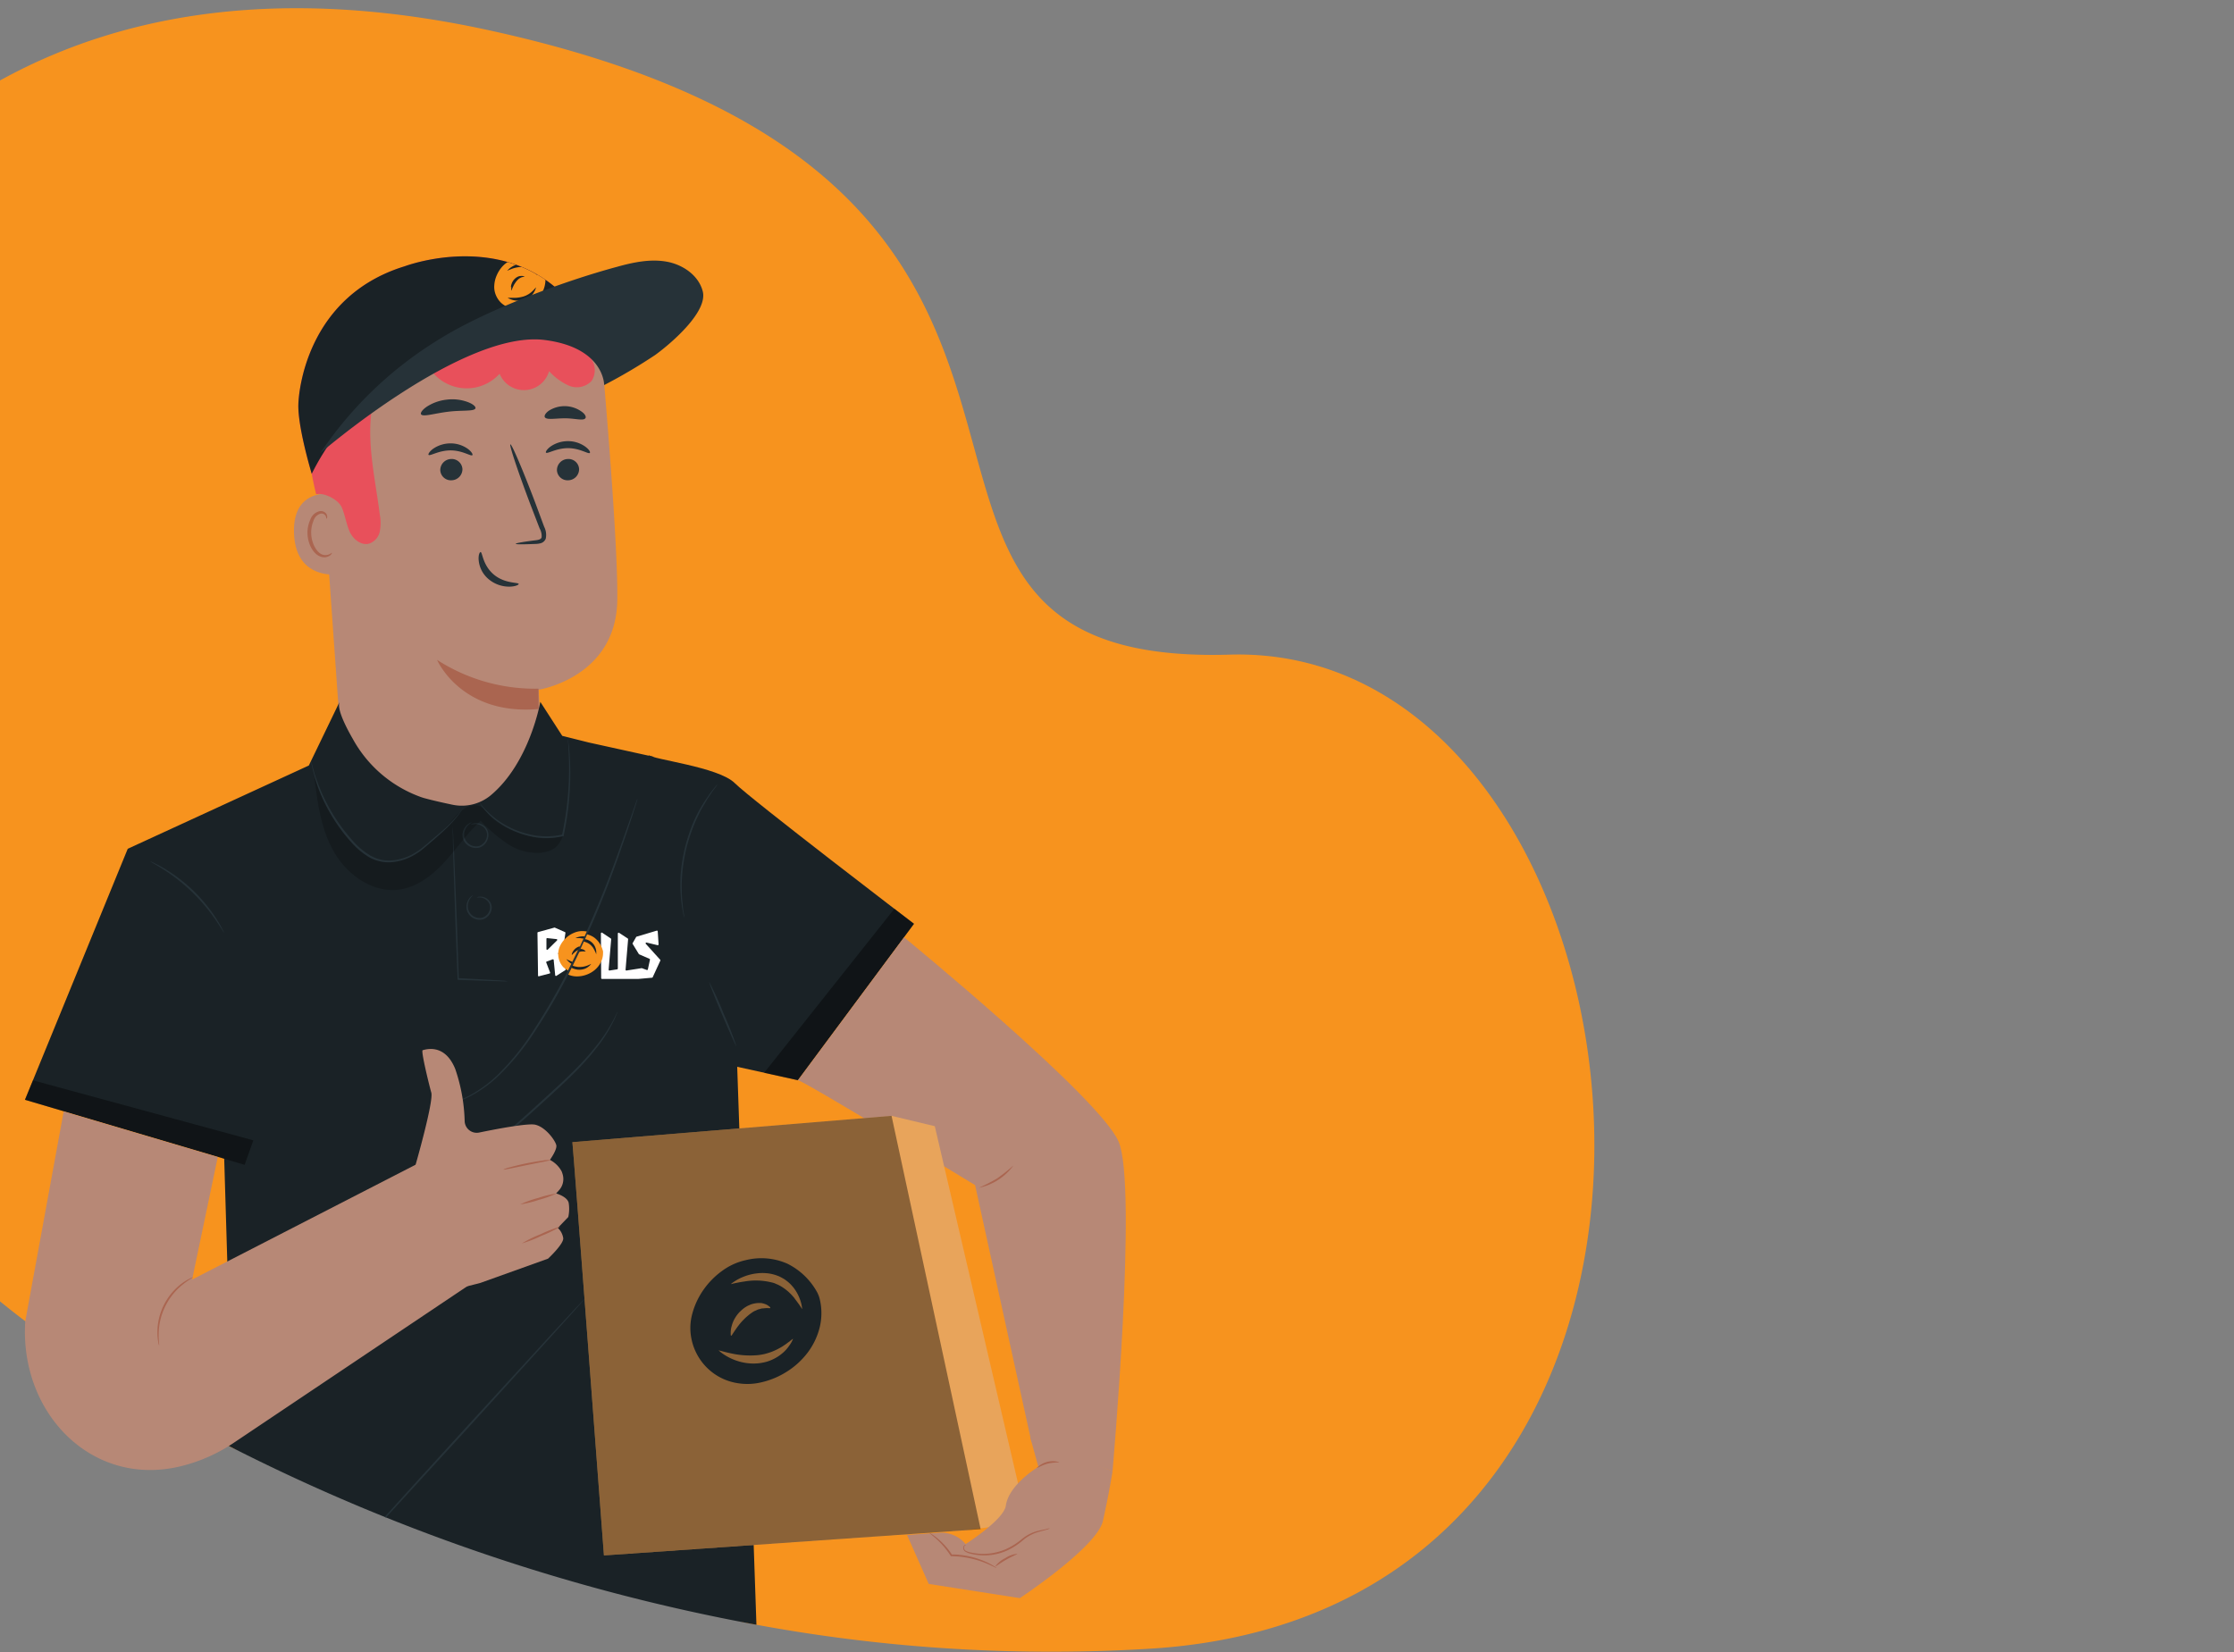 <svg xmlns="http://www.w3.org/2000/svg" viewBox="0 0 500 369.87"><rect x="0" y="0" width="500" height="369.87" fill="#808080" stroke="none"/><g id="Character"><path d="M-76.86,134s26-162,186.05-127.28,67.67,142.71,166,139.82S400.11,359.36,258.36,369a363.11,363.11,0,0,1-89-5.29c-26.81-4.84-42.15-25.89-64.82-34.46-15.81-6-40.25,1.14-53.3-5.54-39.24-20.08-64.65-41.26-68-51.14C-20.51,261.53-76.86,134-76.86,134Z" style="fill:#f7931e"/><path d="M71.51,98l5.08,71.95A22.44,22.44,0,0,0,99,190.77h0a22.43,22.43,0,0,0,22.38-23.9c-.45-6.85-.86-12.46-.86-12.46s17.42-2.7,17.64-20.12c.12-10.06-1.61-32.88-3.1-50.37A22.84,22.84,0,0,0,112.26,63H101.74A32.23,32.23,0,0,0,71.51,98Z" style="fill:#b78876"/><path d="M120.52,154.16a40.45,40.45,0,0,1-22.7-6.45s5.37,12.53,22.74,11Z" style="fill:#aa6550"/><path d="M129.61,105a2.49,2.49,0,0,1-2.4,2.51,2.38,2.38,0,0,1-2.56-2.24,2.5,2.5,0,0,1,2.4-2.52A2.38,2.38,0,0,1,129.61,105Z" style="fill:#263238"/><path d="M132,101.39c-.31.32-2.2-1.07-4.87-1.07s-4.64,1.35-4.93,1c-.14-.14.17-.73,1-1.35a6.85,6.85,0,0,1,3.94-1.22,6.63,6.63,0,0,1,3.88,1.25C131.9,100.65,132.18,101.24,132,101.39Z" style="fill:#263238"/><path d="M103.5,105a2.49,2.49,0,0,1-2.4,2.51,2.38,2.38,0,0,1-2.56-2.24,2.49,2.49,0,0,1,2.39-2.52A2.4,2.4,0,0,1,103.5,105Z" style="fill:#263238"/><path d="M105.72,101.89c-.31.32-2.19-1.07-4.87-1.07s-4.64,1.35-4.93,1c-.14-.14.17-.73,1-1.35a6.87,6.87,0,0,1,3.94-1.22,6.63,6.63,0,0,1,3.88,1.25C105.59,101.15,105.87,101.74,105.72,101.89Z" style="fill:#263238"/><path d="M115.43,121.73c0-.15,1.65-.44,4.35-.78.68-.07,1.33-.21,1.44-.67a3.42,3.42,0,0,0-.45-2l-2-5.2c-2.81-7.41-4.84-13.5-4.54-13.61s2.82,5.8,5.62,13.21c.68,1.83,1.32,3.57,1.94,5.23a4,4,0,0,1,.35,2.69,1.7,1.7,0,0,1-1.12,1,4.79,4.79,0,0,1-1.16.16C117.13,121.87,115.44,121.89,115.43,121.73Z" style="fill:#263238"/><path d="M107.56,123.58c.43,0,.44,2.88,2.92,5s5.58,1.74,5.61,2.14c0,.19-.69.57-2,.6a7.16,7.16,0,0,1-4.68-1.63,6.26,6.26,0,0,1-2.26-4.14C107,124.29,107.36,123.57,107.56,123.58Z" style="fill:#263238"/><path d="M106.41,91.4c-.26.73-2.93.38-6.07.76s-5.68,1.23-6.1.58c-.19-.31.26-1,1.28-1.7A10.18,10.18,0,0,1,100,89.46a10,10,0,0,1,4.75.56C105.94,90.48,106.52,91.05,106.41,91.4Z" style="fill:#263238"/><path d="M131,93.64c-.47.61-2.31,0-4.53,0s-4.09.41-4.52-.23c-.19-.31.1-.92.92-1.49a6.56,6.56,0,0,1,7.3.22C131,92.72,131.25,93.35,131,93.64Z" style="fill:#263238"/><path d="M77.38,111c-.29-.13-12-3.54-11.58,8.37s12.25,9.07,12.26,8.72S77.38,111,77.38,111Z" style="fill:#b78876"/><path d="M74.28,123.74s-.2.15-.55.32a2.07,2.07,0,0,1-1.55.09c-1.27-.43-2.39-2.39-2.52-4.53a6.87,6.87,0,0,1,.49-3A2.38,2.38,0,0,1,71.66,115a1.05,1.05,0,0,1,1.24.53c.17.32.1.56.17.58s.24-.2.13-.69a1.22,1.22,0,0,0-.49-.73,1.55,1.55,0,0,0-1.16-.27,2.9,2.9,0,0,0-2.1,1.91,7,7,0,0,0-.62,3.35c.16,2.39,1.46,4.6,3.19,5a2.2,2.2,0,0,0,1.89-.38C74.27,124,74.32,123.76,74.28,123.74Z" style="fill:#aa6550"/><path d="M70.76,110.64c1.82-.44,5,1.23,5.73,2.94s1,3.62,1.72,5.32,2.51,3.24,4.33,2.81A3.64,3.64,0,0,0,85,119a10.12,10.12,0,0,0,0-3.84c-.7-5.56-1.87-11.08-2.1-16.68s.58-11.42,3.52-16.19,8.34-8.28,13.93-7.82c3.7.29,7.09,2.22,10.77,2.74a14.54,14.54,0,0,0,12.08-4c.4-.39,2.26-1.62,2.26-1.62,0-.29-.27-2.77-1.25-3.68-7.3-6.75-20.44-8.63-30.07-6.2S75.54,70.89,71.39,79.92s-2.91,21.58-.63,30.72" style="fill:#e8505b"/><path d="M135.22,81.24s-45.69-14.7-65.45,24.82c0,0-3-9.89-3-15.19,0-3.54,2.12-24.63,23.82-31.27C90.64,59.6,123.33,47.13,135.22,81.24Z" style="fill:#e8505b"/><path d="M96,82.22a9.94,9.94,0,0,0,15.82,1.44,5.86,5.86,0,0,0,11.07-.58,13.41,13.41,0,0,0,4.44,3.25,4.56,4.56,0,0,0,5.08-1.06,4.45,4.45,0,0,0-.31-5.24,10.79,10.79,0,0,0-4.64-3.12,33.39,33.39,0,0,0-17.23-2.62,23.23,23.23,0,0,0-15.12,8.24" style="fill:#e8505b"/><path d="M135.22,81.24a21.22,21.22,0,0,0-14.53-6.6c-13.47-.6-38.7,7-50.92,31.42,0,0-3-9.89-3-15.19,0-3.54,2.12-24.63,23.82-31.27C90.64,59.6,123.33,47.13,135.22,81.24Z" style="fill:#1a2226"/><path d="M121.45,65.29a6.21,6.21,0,0,0,.62-2.36c0-.1,0-.2,0-.31-.62-.42-1.25-.82-1.88-1.19l0,.12-.23-.22a26.38,26.38,0,0,0-3.21-1.57,6.77,6.77,0,0,0-2.11.39l-.81.32-.31.14a1.83,1.83,0,0,1,.23-.25,4,4,0,0,1,.71-.58,4.94,4.94,0,0,1,1-.51q-.93-.33-1.86-.6a6.13,6.13,0,0,0-1.09.9,7.16,7.16,0,0,0-1.31,2,6.49,6.49,0,0,0-.57,2.29,4.71,4.71,0,0,0,.37,2.24,5.05,5.05,0,0,0,1.17,1.7,5,5,0,0,0,1.65,1,5.09,5.09,0,0,0,2,.32,5.53,5.53,0,0,0,2-.45A7.39,7.39,0,0,0,120,67.3,7.19,7.19,0,0,0,121.45,65.29Zm-7.1-1a2.45,2.45,0,0,1,.17-.79,2,2,0,0,1,.19-.42,2.25,2.25,0,0,1,.12-.21l.14-.19a3,3,0,0,1,.35-.36,1.08,1.08,0,0,1,.2-.16l.2-.13a2.78,2.78,0,0,1,.44-.19,2.23,2.23,0,0,1,.42-.06,1.94,1.94,0,0,1,.36,0,.71.71,0,0,1,.26.09,1.22,1.22,0,0,1,.21.11V62l-.19,0-.22,0-.27.08a2,2,0,0,0-.3.14,2.8,2.8,0,0,0-.32.2c-.09.09-.2.17-.29.27s-.2.2-.28.32a4.15,4.15,0,0,0-.24.34c-.08.11-.15.23-.22.34s-.23.45-.32.65a6.35,6.35,0,0,0-.25.66l-.07,0,0-.06a1.46,1.46,0,0,1,0-.17,2.53,2.53,0,0,1,0-.58Zm5.39.7a4.65,4.65,0,0,1-.23.43,3.62,3.62,0,0,1-.84,1,3.68,3.68,0,0,1-.6.4,4.19,4.19,0,0,1-.69.29,4.45,4.45,0,0,1-1.43.2,4.93,4.93,0,0,1-1.23-.17,5.58,5.58,0,0,1-.81-.31,2.43,2.43,0,0,1-.28-.16l.32,0c.2,0,.49,0,.83,0a7.65,7.65,0,0,0,2.38-.3c.21-.07.4-.15.6-.23l.54-.29a6.57,6.57,0,0,0,.88-.69c.11-.12.23-.22.32-.33s.19-.19.25-.27l.21-.24s0,.11-.08.31A2.9,2.9,0,0,1,119.74,65Z" style="fill:#f7931e"/><path d="M71.68,101.44A85.85,85.85,0,0,1,98.3,75.94c10.5-6.56,27.86-13,39.83-16.22,3.6-1,7.34-1.79,11-1.16s7.25,3.07,8.16,6.68c1.14,4.51-6.87,11.47-10.63,14.21a122.09,122.09,0,0,1-11.44,6.75s.1-8.37-13.29-10.09C103.71,73.76,71.68,101.44,71.68,101.44Z" style="fill:#263238"/><path d="M169.3,363.7l-4.46-129.45-18.61-64.86-14.49-3.19-5.9-1.48-4.91-7.61s-2.34,13.61-11.11,20.93a10.17,10.17,0,0,1-8.63,2.08c-2-.42-4.32-.94-6-1.4a10.85,10.85,0,0,1-1.2-.38A28.27,28.27,0,0,1,79,165.47c-2-3.46-3.6-7-3-8.36l-6.88,14.25L28.59,190l-23,56.18,44.59,13.19,1.39,46.3-2.44,16.94A431.47,431.47,0,0,0,169.3,363.7Z" style="fill:#1a2226"/><path d="M113.61,219.68a4.76,4.76,0,0,1-.79,0l-2.25-.06-8-.28h-.15v-.16c-.14-3.48-.3-7.6-.47-12l-.54-16.31c0-2.05-.09-3.73-.12-5,0-.55,0-1,0-1.35a1.48,1.48,0,0,1,0-.47,2.48,2.48,0,0,1,0,.47c0,.35,0,.79.09,1.34.06,1.22.14,2.9.25,4.94.17,4.22.4,10,.65,16.31.15,4.42.29,8.54.41,12l-.16-.16,8,.43,2.24.14A4.12,4.12,0,0,1,113.61,219.68Z" style="fill:#263238"/><path d="M106.74,200.91a1.1,1.1,0,0,1,.6-.19,2.47,2.47,0,0,1,1.66.46,2.61,2.61,0,0,1,.81.92,2.34,2.34,0,0,1,.22,1.4,2.85,2.85,0,0,1-2.06,2.33,3,3,0,0,1-2.94-1.05,2.86,2.86,0,0,1-.55-2.49,3.07,3.07,0,0,1,.83-1.51c.3-.29.51-.38.52-.36s-.15.16-.4.46a3.25,3.25,0,0,0-.67,1.47,2.57,2.57,0,0,0,.56,2.19,2.65,2.65,0,0,0,2.55.9,2.49,2.49,0,0,0,1.79-2,2.08,2.08,0,0,0-.83-2,2.46,2.46,0,0,0-1.49-.54C107,200.87,106.75,201,106.74,200.91Z" style="fill:#263238"/><path d="M105.39,184.6a1.29,1.29,0,0,1,.63-.29,2.76,2.76,0,0,1,1.88.28,2.7,2.7,0,0,1,1,.9,2.51,2.51,0,0,1,.41,1.5,3,3,0,0,1-2,2.74,3.1,3.1,0,0,1-3.23-1.12,2.71,2.71,0,0,1-.56-1.46,3.13,3.13,0,0,1,.22-1.33,3,3,0,0,1,1.21-1.47,1.31,1.31,0,0,1,.65-.25s-.22.12-.56.38a3.21,3.21,0,0,0-1,1.44,2.55,2.55,0,0,0,.37,2.46,2.73,2.73,0,0,0,2.82,1A2.66,2.66,0,0,0,109,187a2.29,2.29,0,0,0-1.19-2.14,2.75,2.75,0,0,0-1.72-.37C105.62,184.52,105.4,184.64,105.39,184.6Z" style="fill:#263238"/><path d="M101.28,246.91s.06,0,.19-.09l.58-.22c.51-.18,1.25-.5,2.19-.94a28.6,28.6,0,0,0,7.09-5,56.2,56.2,0,0,0,8.13-10.09,141.93,141.93,0,0,0,7.92-13.8,240.22,240.22,0,0,0,11.25-26.65c1.26-3.48,2.24-6.31,2.93-8.27.34-.95.6-1.71.79-2.25l.22-.58.08-.2a.73.73,0,0,1,0,.21c-.05.16-.11.35-.18.6-.17.55-.42,1.31-.72,2.27-.64,2-1.58,4.82-2.81,8.32a222.88,222.88,0,0,1-11.16,26.73,137.38,137.38,0,0,1-8,13.83,55.49,55.49,0,0,1-8.24,10.08,27.69,27.69,0,0,1-7.23,5,18.88,18.88,0,0,1-2.23.87l-.59.19Z" style="fill:#263238"/><path d="M99.93,263.88a3.83,3.83,0,0,1,.44-.33l1.3-.9c1.12-.78,2.73-1.92,4.67-3.41,3.89-3,9-7.38,14.49-12.43,2.75-2.52,5.39-4.9,7.67-7.18a60.17,60.17,0,0,0,5.66-6.42,35.06,35.06,0,0,0,3.1-4.87c.33-.59.54-1.08.71-1.4a3,3,0,0,1,.26-.48,2.13,2.13,0,0,1-.19.51c-.14.33-.33.83-.64,1.44a31.85,31.85,0,0,1-3,5,57.58,57.58,0,0,1-5.62,6.51c-2.28,2.31-4.92,4.7-7.67,7.22-5.5,5-10.65,9.45-14.59,12.36-2,1.46-3.61,2.57-4.76,3.31-.57.38-1,.65-1.34.84A2.67,2.67,0,0,1,99.93,263.88Z" style="fill:#263238"/><path d="M86.09,339.58l.3.11,18-19.64,18.77-20.66,5.66-6.29,1.52-1.73.39-.45.12-.16s-.06,0-.15.13l-.42.43L128.67,293l-5.75,6.21-18.86,20.58C97.11,327.42,90.78,334.33,86.09,339.58Z" style="fill:#263238"/><path d="M145.22,169c.67,1,15.58,2.65,19.23,6.3s40.11,31.49,40.11,31.49l-26,35-16.79-3.7Z" style="fill:#1a2226"/><polygon points="200.17 203.43 171.02 240.16 178.59 241.83 204.56 206.79 200.17 203.43" style="opacity:0.4"/><path d="M153.17,205.47a7.33,7.33,0,0,1-.3-1.22,14,14,0,0,1-.26-1.45c-.07-.57-.19-1.22-.22-1.94s-.12-1.52-.12-2.37,0-1.77.07-2.72a38.4,38.4,0,0,1,1-6.17,39,39,0,0,1,2-5.89c.41-.87.79-1.7,1.22-2.44s.82-1.42,1.21-2,.78-1.15,1.11-1.61.64-.86.9-1.17a6.93,6.93,0,0,1,.84-.93,8.24,8.24,0,0,1-.71,1,14.52,14.52,0,0,0-.85,1.2c-.31.47-.7,1-1.05,1.63s-.78,1.29-1.16,2-.77,1.57-1.17,2.43a41.12,41.12,0,0,0-2,5.84,40,40,0,0,0-1,6.09c-.05,1-.12,1.85-.1,2.7s0,1.63.06,2.35.11,1.36.17,1.93.12,1.06.18,1.45A7.45,7.45,0,0,1,153.17,205.47Z" style="fill:#263238"/><path d="M164.84,234.25c-.1,0-1.54-3.15-3.22-7.12s-3-7.24-2.86-7.28A76.16,76.16,0,0,1,162,227,76.36,76.36,0,0,1,164.84,234.25Z" style="fill:#263238"/><path d="M50.17,208.82c-.06,0-.69-1.12-1.87-2.85A41.29,41.29,0,0,0,43,199.69a40.81,40.81,0,0,0-6.43-5.07c-1.77-1.13-2.94-1.72-2.91-1.78a3.58,3.58,0,0,1,.85.35c.54.25,1.3.65,2.21,1.19a36,36,0,0,1,6.56,5,36.14,36.14,0,0,1,5.22,6.41c.56.89,1,1.64,1.25,2.17A4.37,4.37,0,0,1,50.17,208.82Z" style="fill:#263238"/><polygon points="5.58 246.2 7.37 241.83 56.7 255.26 54.75 260.75 5.58 246.2" style="opacity:0.4"/><g style="opacity:0.2"><path d="M70.27,173.05c.68,6,1.42,12.23,4.4,17.51s8.81,9.44,14.8,8.56c4-.59,7.39-3.27,10.12-6.26s5-6.39,8-9.13a34.54,34.54,0,0,0,6,5.15,11.74,11.74,0,0,0,7.51,2c2.62-.31,4.06-1.35,4.89-3.86a12.27,12.27,0,0,1-7.12.2,19.45,19.45,0,0,1-8.42-3.87c-1.64-1.29-2.23-3.22-4.31-3.1-1.92.11-3.43,1.63-4.7,3.08a52.94,52.94,0,0,1-6.69,6.45c-2.31,1.83-4.56,3.07-7.5,3-4.86-.11-8.84-3.92-11.52-8a39.85,39.85,0,0,1-5.4-12.2"/></g><path d="M127.11,165.54a1.33,1.33,0,0,1,.09.43c0,.28.1.7.15,1.24.11,1.08.23,2.66.27,4.6a65.65,65.65,0,0,1-1.44,15.11l0,.13,0,.12-.12,0a16.49,16.49,0,0,1-8.32-.22,19.71,19.71,0,0,1-6.16-2.89,15.88,15.88,0,0,1-3.36-3.11,7.16,7.16,0,0,1-.73-1c-.16-.24-.24-.37-.22-.37a19.22,19.22,0,0,0,4.47,4.26,20,20,0,0,0,6.1,2.76,16.3,16.3,0,0,0,8.12.19l-.15.15,0-.12a70.72,70.72,0,0,0,1.55-15c0-1.93-.08-3.5-.15-4.58,0-.51-.06-.92-.08-1.25A2.44,2.44,0,0,1,127.11,165.54Z" style="fill:#263238"/><path d="M103.67,180.77a2.9,2.9,0,0,1-.25.46,13.4,13.4,0,0,1-.86,1.24,32.79,32.79,0,0,1-3.79,4c-.86.79-1.82,1.63-2.86,2.51-.53.45-1.06.91-1.64,1.37a15.24,15.24,0,0,1-1.91,1.23A12,12,0,0,1,87.7,193a8.9,8.9,0,0,1-5.09-1.12,16.4,16.4,0,0,1-4-3.37,38.59,38.59,0,0,1-6.94-11A36.68,36.68,0,0,1,70,172.28c-.16-.63-.26-1.12-.32-1.46a4,4,0,0,1-.08-.52,2.1,2.1,0,0,1,.16.5c.09.33.21.82.39,1.44a44.17,44.17,0,0,0,1.84,5.17,40.18,40.18,0,0,0,4,7.08,41.22,41.22,0,0,0,3,3.75,16.07,16.07,0,0,0,3.9,3.27,8.45,8.45,0,0,0,4.87,1.09,11.68,11.68,0,0,0,4.51-1.35,15.27,15.27,0,0,0,1.87-1.19c.56-.43,1.11-.9,1.63-1.33,1-.87,2-1.7,2.89-2.47a37,37,0,0,0,3.86-3.89c.42-.5.71-.9.91-1.18A2.2,2.2,0,0,1,103.67,180.77Z" style="fill:#263238"/><path d="M87,269.46,93,260.79s4.09-14.22,3.53-16.21-2.36-9.4-1.93-9.49,4.88-1.75,7.29,4.2A39.11,39.11,0,0,1,104,251a2.7,2.7,0,0,0,3.24,2.52c4.11-.85,11-2.14,12.58-1.75,2.37.57,4.48,3.58,4.69,4.59s-1.43,3.28-1.43,3.28a6.23,6.23,0,0,1,2.63,2.58c.08.21.15.42.21.62a3.75,3.75,0,0,1-.82,3.62l-.63.69s2.5.69,2.81,2.12a8.48,8.48,0,0,1-.09,3.16l-2.34,2.43a4,4,0,0,1,1.21,2.3c.12,1.32-3.4,4.59-3.4,4.59l-15.14,5.43-6,1.53Z" style="fill:#b78876"/><path d="M123.17,259.68c0,.11-2.35.54-5.25,1.13s-5.24,1.12-5.27,1a5.49,5.49,0,0,1,1.5-.52c.93-.26,2.24-.59,3.69-.88s2.79-.51,3.75-.64A5.57,5.57,0,0,1,123.17,259.68Z" style="fill:#aa6550"/><path d="M124.55,267.16a22.48,22.48,0,0,1-4,1.44,22.24,22.24,0,0,1-4.13,1,24.33,24.33,0,0,1,4-1.43A23.88,23.88,0,0,1,124.55,267.16Z" style="fill:#aa6550"/><path d="M125.45,274.55a28.27,28.27,0,0,1-4.25,2.08,27.83,27.83,0,0,1-4.41,1.71,27.67,27.67,0,0,1,4.25-2.08A29.06,29.06,0,0,1,125.45,274.55Z" style="fill:#aa6550"/><path d="M52.16,323.08l55.67-37.34-14-25.44L43,286.43,48.74,259l-34.49-10.2-8.6,47h0C4.32,316.65,21.08,333.53,41.3,328h0A36.72,36.72,0,0,0,52.16,323.08Z" style="fill:#b78876"/><path d="M35.62,301.17a2.19,2.19,0,0,1-.19-.7,11.88,11.88,0,0,1-.2-2,13.69,13.69,0,0,1,5.64-11.3,11.41,11.41,0,0,1,1.69-1,2.65,2.65,0,0,1,.67-.27c0,.07-.9.51-2.19,1.53a14.38,14.38,0,0,0-5.52,11.07C35.48,300.14,35.69,301.16,35.62,301.17Z" style="fill:#aa6550"/><path d="M178.59,241.83c.35-.48,39.65,23.46,39.65,23.46l12.59,57.4L249,329.34s5.66-63.87,1.35-73.81-48-45.71-48-45.71Z" style="fill:#b78876"/><path d="M226.82,260.89a12.82,12.82,0,0,1-7.74,5,41.42,41.42,0,0,0,4.11-2.11A42.9,42.9,0,0,0,226.82,260.89Z" style="fill:#aa6550"/><path d="M128.11,255.67c.16.92,7.06,92.51,7.06,92.51l81-5.63,13.7-1.84L209.22,252.1l-9.68-2.32Z" style="fill:#e8a45b"/><path d="M199.54,249.78l-71.43,5.89c.16.92,7.06,92.51,7.06,92.51l84.31-5.87Z" style="opacity:0.4"/><path d="M183.27,290.14c-.1-.26-.21-.53-.35-.81a15.4,15.4,0,0,0-6.71-6.46,14.39,14.39,0,0,0-9.33-.78,14,14,0,0,0-5.21,2.36,17.8,17.8,0,0,0-4.2,4.24,16.93,16.93,0,0,0-2.52,5.37,12,12,0,0,0-.18,5.7,12.58,12.58,0,0,0,2.06,4.75,12.44,12.44,0,0,0,8.19,5.1,13.46,13.46,0,0,0,5.17-.13,18.12,18.12,0,0,0,5.89-2.42,17.56,17.56,0,0,0,4.64-4.22,15.6,15.6,0,0,0,2.69-5.52,13.42,13.42,0,0,0,.1-6.34Q183.41,290.54,183.27,290.14Zm-19.73,8.58c0-.1,0-.26,0-.43a5.57,5.57,0,0,1,.05-.65,4.25,4.25,0,0,1,.17-.8,6.37,6.37,0,0,1,.79-1.86,6.48,6.48,0,0,1,.67-.94c.13-.15.26-.3.4-.44l.46-.42a6.6,6.6,0,0,1,1-.72,3,3,0,0,1,.57-.28q.28-.14.57-.24a7.37,7.37,0,0,1,1.17-.24,6.26,6.26,0,0,1,1.08,0,5.36,5.36,0,0,1,.87.25,2.56,2.56,0,0,1,.6.33,3.91,3.91,0,0,1,.46.37l0,.18-.48,0a3,3,0,0,0-.55,0l-.71.06c-.25,0-.53.13-.82.19s-.56.24-.87.36-.58.32-.86.52a8.35,8.35,0,0,0-.82.65,8.63,8.63,0,0,0-.77.71c-.26.24-.48.5-.7.74a18,18,0,0,0-1.1,1.44c-.61.88-1,1.5-1,1.5l-.17-.09S163.55,298.82,163.54,298.72Zm13.64,1.66a6.84,6.84,0,0,1-.51.8,8.72,8.72,0,0,1-.78,1,9.09,9.09,0,0,1-1.1,1,9,9,0,0,1-1.41.91,10.06,10.06,0,0,1-1.68.7,11.2,11.2,0,0,1-1.83.37,11.47,11.47,0,0,1-3.63-.19,12.31,12.31,0,0,1-4.79-2.17,6.26,6.26,0,0,1-.62-.54l.78.21c.5.13,1.2.31,2,.48a19.59,19.59,0,0,0,6,.4,13.18,13.18,0,0,0,1.57-.27c.51-.14,1-.28,1.48-.46a15.45,15.45,0,0,0,2.51-1.25c.34-.25.68-.44.95-.66s.55-.38.74-.55c.39-.32.64-.49.64-.49S177.43,299.92,177.18,300.38Zm2.37-7.34s-.19-.26-.49-.71c-.13-.23-.34-.48-.55-.78s-.48-.62-.74-1c-.13-.18-.3-.34-.45-.52s-.32-.35-.5-.52-.35-.35-.55-.51-.39-.33-.61-.48a8.76,8.76,0,0,0-1.35-.84c-.23-.13-.5-.21-.74-.33s-.51-.2-.78-.26a14.9,14.9,0,0,0-6.23-.22c-.89.13-1.63.28-2.16.39l-.83.19a5.18,5.18,0,0,1,.69-.52,10.92,10.92,0,0,1,2-1.07,11.72,11.72,0,0,1,3.17-.82,10,10,0,0,1,1.9-.05,9,9,0,0,1,2,.35c.32.08.63.22.95.33a9.34,9.34,0,0,1,.89.46,5.62,5.62,0,0,1,.83.54l.38.29.35.32a6.59,6.59,0,0,1,.63.67,5.44,5.44,0,0,1,.53.68,8.8,8.8,0,0,1,.79,1.36,9.74,9.74,0,0,1,.48,1.21,7.91,7.91,0,0,1,.26,1C179.51,292.73,179.55,293,179.55,293Z" style="fill:#1a2226"/><path d="M228.26,357.74s17.25-11.41,18.58-17.25S249,329.34,249,329.34l-18.43-7.63,1.83,6.64s-6.61,3.93-7.28,8.69c-.45,3.17-9,8.6-9,8.6h0a7.06,7.06,0,0,0-5.93-2.53l-7.18.5,4.85,10.95Z" style="fill:#b78876"/><path d="M235,342.1a2.86,2.86,0,0,1-.81.33c-.54.18-1.34.35-2.29.66a9.28,9.28,0,0,0-3,1.74,14.94,14.94,0,0,1-3.69,2.34,12.48,12.48,0,0,1-7.83.66,4.15,4.15,0,0,1-1.31-.49,1,1,0,0,1-.47-.95.7.7,0,0,1,.39-.56c.15-.06.23,0,.23,0s-.08,0-.2.08a.67.67,0,0,0-.27.51.81.81,0,0,0,.45.75,4.39,4.39,0,0,0,1.25.39,12.74,12.74,0,0,0,7.6-.75,15.34,15.34,0,0,0,3.62-2.26,9.25,9.25,0,0,1,3.13-1.72c1-.28,1.79-.41,2.33-.54A4.33,4.33,0,0,1,235,342.1Z" style="fill:#aa6550"/><path d="M223.05,351c0,.06-.89-.45-2.35-1.06a21.57,21.57,0,0,0-6-1.49c-.6-.06-1.2-.08-1.77-.09h-.11l-.05-.09a18.75,18.75,0,0,0-3.21-3.79c-.93-.84-1.55-1.27-1.52-1.32a1.59,1.59,0,0,1,.48.25,12.71,12.71,0,0,1,1.2.88,16.18,16.18,0,0,1,3.38,3.77l-.16-.09c.58,0,1.18,0,1.8.08a19.11,19.11,0,0,1,6.06,1.63,18.69,18.69,0,0,1,1.68.9A2.89,2.89,0,0,1,223.05,351Z" style="fill:#aa6550"/><path d="M227.71,347.81c0,.12-1.17.55-2.52,1.33s-2.35,1.57-2.43,1.49a5.86,5.86,0,0,1,2.23-1.84A6,6,0,0,1,227.71,347.81Z" style="fill:#aa6550"/><path d="M237.06,327.29c0,.12-1.2,0-2.58.35s-2.35,1.05-2.42.95a5,5,0,0,1,5-1.3Z" style="fill:#aa6550"/><path d="M120.42,218.35l-.13-9.54a.17.17,0,0,1,.13-.16l3.64-1a.17.17,0,0,1,.12,0l2.26,1a.16.16,0,0,1,.11.18l-.52,3.63a.14.14,0,0,1-.06.11l-1,.76a.16.16,0,0,0,0,.21l1.62,3.4a.17.17,0,0,1-.06.22l-2,1.28a.18.18,0,0,1-.27-.13l-.34-3.42a.16.16,0,0,0-.22-.14l-1.34.49a.16.16,0,0,0-.1.22l.86,2.24a.16.16,0,0,1-.12.22l-2.35.61A.16.16,0,0,1,120.42,218.35Zm1.88-8.22v2.32a.17.17,0,0,0,.29.12l2.08-2.06a.17.17,0,0,0-.1-.29L122.5,210A.18.18,0,0,0,122.3,210.13Z" style="fill:#fff"/><path d="M144.75,211l2.42.58a.19.19,0,0,0,.23-.19l-.19-2.9a.18.18,0,0,0-.24-.16l-4.48,1.34a.15.15,0,0,0-.11.08l-.78,1.36a.19.19,0,0,0,0,.19l1.38,2.26a.22.22,0,0,0,.09.07l2.29,1a.18.18,0,0,1,.11.21L145,217a.18.18,0,0,1-.24.13l-1.09-.4a.17.17,0,0,0-.1,0l-3.35.52a.18.18,0,0,1-.21-.2l.57-6.8a.18.18,0,0,0-.08-.17l-1.93-1.26a.19.19,0,0,0-.29.15l0,7.83a.2.2,0,0,1-.16.19l-1.69.26a.18.18,0,0,1-.21-.2l.57-6.8a.18.18,0,0,0-.08-.17l-1.93-1.29a.19.19,0,0,0-.29.16l.06,10a.2.2,0,0,0,.19.19h8.06l3.13-.28a.18.18,0,0,0,.15-.1l1.7-3.7a.19.19,0,0,0,0-.2l-3.22-3.56A.18.18,0,0,1,144.75,211Z" style="fill:#fff"/><path d="M126.21,216.59a4.19,4.19,0,0,0,.91.65c.09-.17.18-.34.26-.51l.5-1a4.62,4.62,0,0,1-.4-.28,3.93,3.93,0,0,1-.54-.52,2.69,2.69,0,0,1-.18-.23l.25.13.66.31.42.17q.66-1.35,1.29-2.67l-.2.11-.29.21a5.11,5.11,0,0,0-.47.4c-.27.25-.44.44-.44.44l0,0v-.05a1.31,1.31,0,0,1,0-.15,1.23,1.23,0,0,1,.06-.22,2,2,0,0,1,.12-.26,2.38,2.38,0,0,1,.4-.57,2.5,2.5,0,0,1,.29-.27l.17-.12.19-.11a2.71,2.71,0,0,1,.39-.17l.19,0,.82-1.78c-.28,0-.54-.08-.78-.1l-.76,0h-.29l.27-.12a3.92,3.92,0,0,1,1.79-.27c.17-.37.33-.73.49-1.1a6.83,6.83,0,0,0-1-.09,4.77,4.77,0,0,0-1.93.42,5.88,5.88,0,0,0-1.73,1.13,5.81,5.81,0,0,0-1.25,1.63,4.14,4.14,0,0,0-.48,1.92,4.3,4.3,0,0,0,1.32,3.16Z" style="fill:#f7931e"/><path d="M134.87,212.61a5.25,5.25,0,0,0-1.8-2.68,4.49,4.49,0,0,0-1.67-.77c-.15.36-.31.72-.47,1.08l.34.06a3.9,3.9,0,0,1,.64.26l.3.19.27.22a1.75,1.75,0,0,1,.23.24l.11.13.1.13a1.91,1.91,0,0,1,.16.27,1.66,1.66,0,0,1,.13.27,3.14,3.14,0,0,1,.17.52,2.65,2.65,0,0,1,.07.44,1.47,1.47,0,0,1,0,.35c0,.19,0,.3,0,.3a2.35,2.35,0,0,1-.11-.28c0-.09-.08-.19-.13-.3s-.12-.25-.18-.39a2.12,2.12,0,0,0-.12-.2,1.59,1.59,0,0,0-.13-.22c0-.07-.09-.14-.15-.21a1.57,1.57,0,0,0-.17-.21,2.81,2.81,0,0,0-.39-.38l-.23-.17-.24-.14a3.87,3.87,0,0,0-.93-.35l-.75,1.65h.19l.36.1a1.46,1.46,0,0,1,.28.14,1,1,0,0,1,.18.16.86.86,0,0,1,.13.16l0,.05-.16-.05-.18,0-.25,0h-.29l-.32.05-.2.07c-.48,1-1,2.05-1.48,3.08a6,6,0,0,0,1.2.27,5.24,5.24,0,0,0,.56,0,4.53,4.53,0,0,0,.53-.05,5,5,0,0,0,.94-.24l.37-.15.29-.13.25-.12-.17.22a1.79,1.79,0,0,1-.24.23,2.39,2.39,0,0,1-.33.27,3.15,3.15,0,0,1-.45.27,2.63,2.63,0,0,1-.54.2,3.22,3.22,0,0,1-.62.11,3.53,3.53,0,0,1-.65,0,4.23,4.23,0,0,1-1.21-.33l-.17-.09-.49,1-.26.51.17.09a4.67,4.67,0,0,0,1.76.33,6.16,6.16,0,0,0,2.16-.39,6,6,0,0,0,1.88-1.09,5.34,5.34,0,0,0,1.31-1.67,4.53,4.53,0,0,0,.5-2.14,2.66,2.66,0,0,0,0-.3A1.59,1.59,0,0,0,134.87,212.61Z" style="fill:#f7931e"/></g></svg>